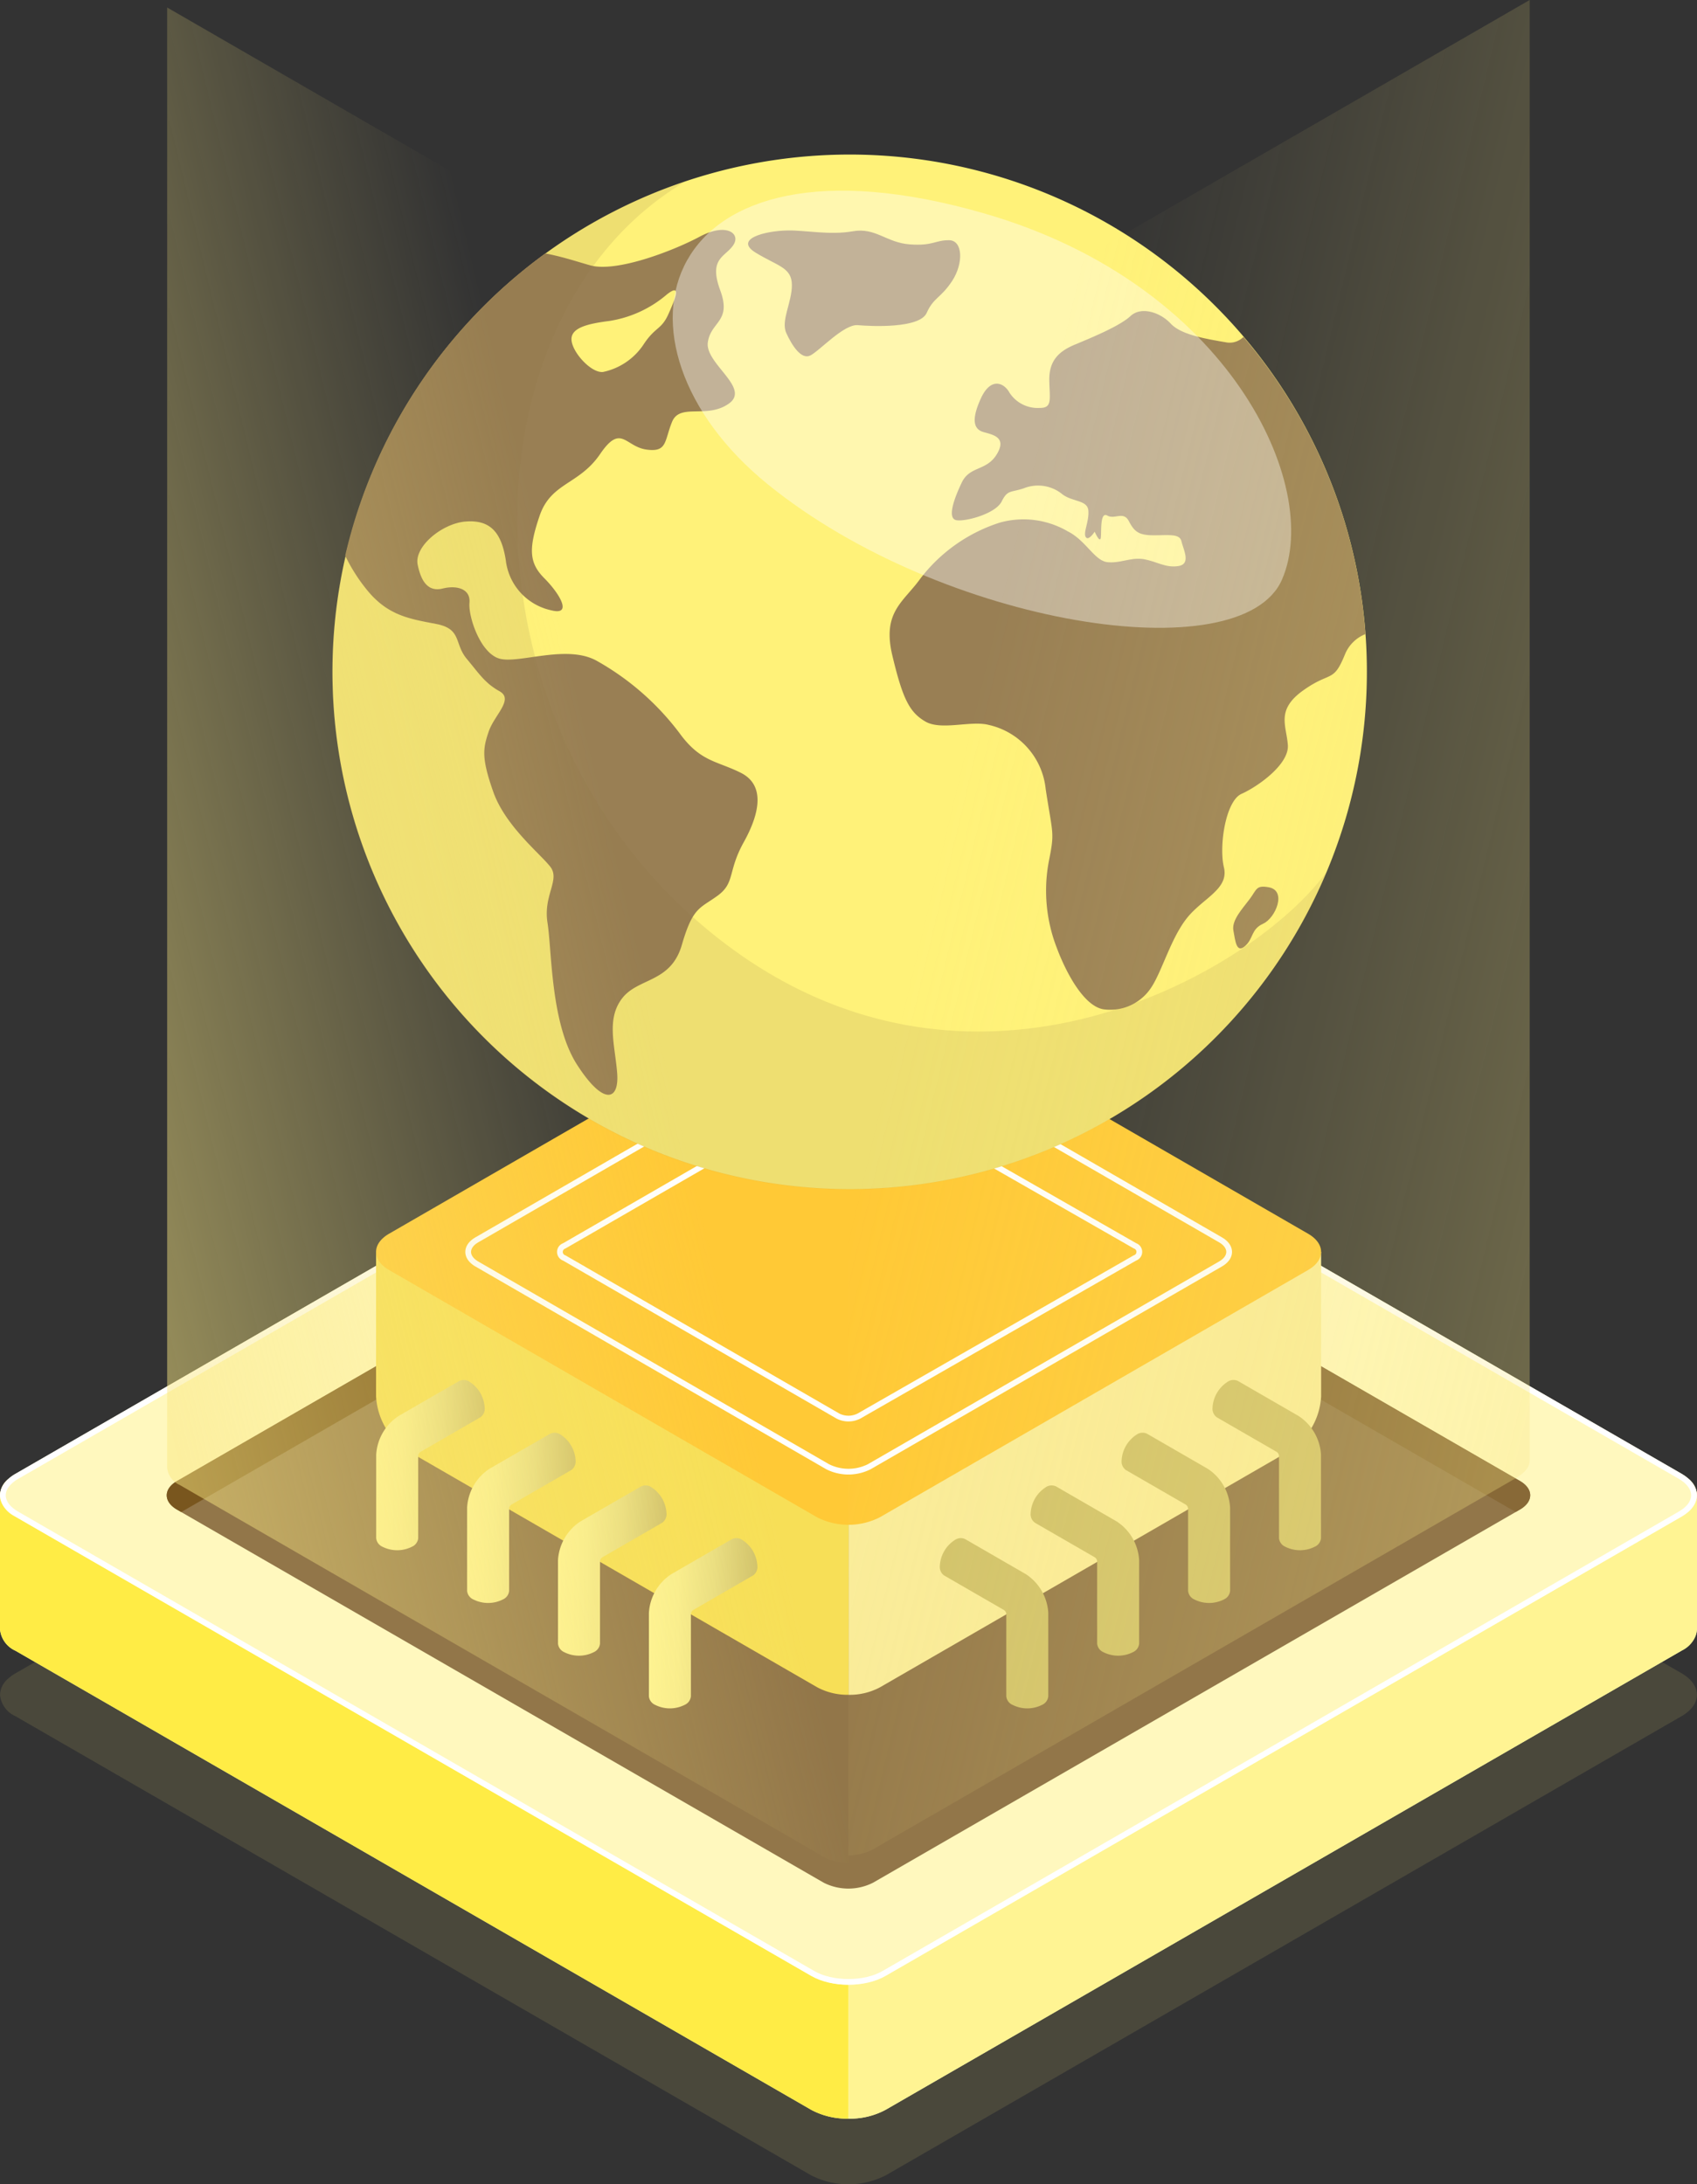 <svg xmlns="http://www.w3.org/2000/svg" xmlns:xlink="http://www.w3.org/1999/xlink" width="205.634" height="264.646" viewBox="0 0 205.634 264.646">
  <rect x="0" y="0" width="205.634" height="264.646" fill="#333333" stroke="none"/>
  <defs>
    <linearGradient id="linear-gradient" y1="0.5" x2="1" y2="0.5" gradientUnits="objectBoundingBox">
      <stop offset="0" stop-color="#fff493"/>
      <stop offset="0.262" stop-color="#f9ee8e"/>
      <stop offset="0.601" stop-color="#eade81"/>
      <stop offset="0.983" stop-color="#d2c36c"/>
      <stop offset="1" stop-color="#d1c26b"/>
    </linearGradient>
    <linearGradient id="linear-gradient-5" x1="-145.506" y1="0.5" x2="-144.506" y2="0.5" xlink:href="#linear-gradient"/>
    <linearGradient id="linear-gradient-6" x1="-143.832" y1="0.5" x2="-142.832" y2="0.5" xlink:href="#linear-gradient"/>
    <linearGradient id="linear-gradient-7" x1="-142.156" y1="0.5" x2="-141.156" y2="0.5" xlink:href="#linear-gradient"/>
    <linearGradient id="linear-gradient-8" x1="-140.465" y1="0.5" x2="-139.465" y2="0.5" xlink:href="#linear-gradient"/>
    <linearGradient id="linear-gradient-9" x1="0.968" y1="0.803" x2="0.222" y2="0.32" gradientUnits="objectBoundingBox">
      <stop offset="0" stop-color="#f9e781"/>
      <stop offset="0.123" stop-color="#f9e781" stop-opacity="0.871"/>
      <stop offset="0.734" stop-color="#f9e781" stop-opacity="0.251"/>
      <stop offset="1" stop-color="#f9e781" stop-opacity="0"/>
    </linearGradient>
    <linearGradient id="linear-gradient-10" x1="0.033" y1="0.805" x2="0.632" y2="0.414" xlink:href="#linear-gradient-9"/>
  </defs>
  <g id="Element-Global-contracts" transform="translate(-946.056 -23.901)">
    <g id="Group_11282" data-name="Group 11282" transform="translate(946.056 23.901)">
      <g id="Group_11274" data-name="Group 11274" transform="translate(0 121.86)">
        <path id="Path_19169" data-name="Path 19169" d="M1368.4,4482.377l-96.464,55.65a9.963,9.963,0,0,1-8.993,0l-96.441-55.642a3.131,3.131,0,0,1-1.868-2.595,2.655,2.655,0,0,1,.985-1.953,4.438,4.438,0,0,1,.883-.641l96.463-55.632a9.929,9.929,0,0,1,8.994,0l96.441,55.624C1370.868,4478.625,1370.868,4480.959,1368.4,4482.377Z" transform="translate(-1164.629 -4396.314)" fill="#d1c26b" opacity="0.15" style="mix-blend-mode: multiply;isolation: isolate"/>
        <path id="Path_19170" data-name="Path 19170" d="M1368.4,4476.292l-96.464,55.631a9.088,9.088,0,0,1-4.5,1.072,9.208,9.208,0,0,1-4.48-1.055L1166.5,4476.3a3.175,3.175,0,0,1-1.868-2.594,3.135,3.135,0,0,1,1.868-2.595l13.075-7.54,83.388-48.109a9.929,9.929,0,0,1,8.994,0L1368.4,4471.1C1370.868,4472.522,1370.868,4474.856,1368.4,4476.292Z" transform="translate(-1164.629 -4398.162)" fill="#fff8be"/>
        <path id="Path_19171" data-name="Path 19171" d="M1267.435,4504.692v18.747a9.208,9.208,0,0,1-4.48-1.055l-96.458-55.642a3.175,3.175,0,0,1-1.868-2.594v-16.24a2.658,2.658,0,0,1,.985-1.954l13.958,8.06Z" transform="translate(-1164.629 -4388.605)" fill="#ffec45"/>
        <path id="Path_19172" data-name="Path 19172" d="M1243.547,4504.694v18.747a9.2,9.2,0,0,0,4.479-1.055l96.481-55.648a3.179,3.179,0,0,0,1.868-2.6V4447.9a2.654,2.654,0,0,0-.985-1.953l-13.958,8.058Z" transform="translate(-1140.741 -4388.607)" fill="#fff493"/>
        <path id="Path_19173" data-name="Path 19173" d="M1368.4,4463.821l-96.464,55.65a9.98,9.98,0,0,1-8.993,0l-96.441-55.643a3.131,3.131,0,0,1-1.868-2.594,2.658,2.658,0,0,1,.985-1.954,4.5,4.5,0,0,1,.883-.64l96.463-55.631a9.926,9.926,0,0,1,8.994,0l96.441,55.624C1370.868,4460.068,1370.868,4462.4,1368.4,4463.821Z" transform="translate(-1164.629 -4401.931)" fill="#fff8be"/>
        <g id="Path_19174" data-name="Path 19174" transform="translate(-1164.629 -4401.931)" fill="none" stroke-miterlimit="10">
          <path d="M1368.4,4463.821l-96.464,55.65a9.98,9.98,0,0,1-8.993,0l-96.441-55.643a3.131,3.131,0,0,1-1.868-2.594,2.658,2.658,0,0,1,.985-1.954,4.5,4.5,0,0,1,.883-.64l96.463-55.631a9.926,9.926,0,0,1,8.994,0l96.441,55.624C1370.868,4460.068,1370.868,4462.4,1368.4,4463.821Z" stroke="none"/>
          <path d="M 1267.435 4519.846 C 1269.029 4519.846 1270.501 4519.5 1271.583 4518.869 L 1368.049 4463.218 C 1369.018 4462.663 1369.553 4461.958 1369.555 4461.237 C 1369.557 4460.511 1369.021 4459.799 1368.048 4459.234 L 1271.607 4403.61 C 1270.506 4402.976 1269.03 4402.626 1267.451 4402.626 C 1265.872 4402.626 1264.401 4402.975 1263.307 4403.61 L 1166.832 4459.249 C 1166.568 4459.393 1166.318 4459.575 1166.085 4459.79 L 1166.077 4459.797 C 1165.591 4460.232 1165.324 4460.743 1165.324 4461.234 C 1165.324 4461.961 1165.862 4462.668 1166.844 4463.227 L 1263.287 4518.871 C 1264.369 4519.5 1265.841 4519.846 1267.435 4519.846 M 1267.435 4520.541 C 1265.809 4520.541 1264.183 4520.196 1262.938 4519.471 L 1166.497 4463.828 C 1165.252 4463.12 1164.629 4462.186 1164.629 4461.234 C 1164.629 4460.56 1164.957 4459.868 1165.614 4459.28 C 1165.856 4459.056 1166.151 4458.83 1166.497 4458.64 L 1262.96 4403.008 C 1265.434 4401.573 1269.463 4401.573 1271.954 4403.008 L 1368.395 4458.632 C 1370.868 4460.068 1370.868 4462.402 1368.395 4463.821 L 1271.931 4519.471 C 1270.686 4520.196 1269.061 4520.541 1267.435 4520.541 Z" stroke="none" fill="#fff"/>
        </g>
        <path id="Path_19175" data-name="Path 19175" d="M1259.762,4411.6l-78.383,45.206c-1.654.957-1.654,2.505,0,3.459l78.362,45.2a6.616,6.616,0,0,0,5.991,0l78.383-45.206c1.654-.956,1.654-2.5,0-3.46l-78.362-45.2A6.619,6.619,0,0,0,1259.762,4411.6Z" transform="translate(-1159.934 -4399.223)" fill="#927649"/>
        <path id="Path_19176" data-name="Path 19176" d="M1324.918,4456.794l-78.362-45.2a6.114,6.114,0,0,0-3-.717v3.043l80.841,46.63.517-.3C1326.573,4459.3,1326.573,4457.75,1324.918,4456.794Z" transform="translate(-1140.737 -4399.223)" fill="#886937"/>
        <path id="Path_19177" data-name="Path 19177" d="M1262.76,4410.88a6.118,6.118,0,0,0-3,.717l-78.383,45.206c-1.654.957-1.654,2.505,0,3.459l.517.3,80.863-46.638Z" transform="translate(-1159.934 -4399.223)" fill="#79561e"/>
      </g>
      <path id="Path_19178" data-name="Path 19178" d="M1249.8,4437.961l23.2-13.354a.4.4,0,0,0,0-.752l-23.2-13.4a1.441,1.441,0,0,0-1.3,0l-23.167,13.4a.4.4,0,0,0,0,.753l23.165,13.354A1.446,1.446,0,0,0,1249.8,4437.961Z" transform="translate(-1146.338 -4277.536)" fill="none" stroke="#fff" stroke-linecap="round" stroke-miterlimit="10" stroke-width="0.695"/>
      <g id="Group_11279" data-name="Group 11279" transform="translate(45.569 118.616)">
        <g id="Group_11276" data-name="Group 11276">
          <g id="Group_11275" data-name="Group 11275" transform="translate(0 33.057)">
            <path id="Path_19179" data-name="Path 19179" d="M1243.564,4424.816v53.668a7.774,7.774,0,0,0,3.807-.911l49.647-28.664a8.414,8.414,0,0,0,3.806-6.591v-17.5Z" transform="translate(-1186.305 -4424.816)" fill="#faec9a"/>
            <path id="Path_19180" data-name="Path 19180" d="M1199.61,4424.816v17.5a8.409,8.409,0,0,0,3.805,6.591l49.65,28.664a7.771,7.771,0,0,0,3.8.911v-53.668Z" transform="translate(-1199.61 -4424.816)" fill="#f7df57"/>
          </g>
          <path id="Path_19181" data-name="Path 19181" d="M1253.045,4464.657l-51.86-29.96c-2.1-1.213-2.1-3.182,0-4.395l51.877-29.952a8.411,8.411,0,0,1,7.609,0l51.88,29.952c2.1,1.213,2.1,3.182,0,4.395l-51.9,29.962A8.4,8.4,0,0,1,1253.045,4464.657Z" transform="translate(-1199.61 -4399.441)" fill="#ffc936"/>
          <path id="Path_19182" data-name="Path 19182" d="M1209.23,4429.544l42.51-24.552a5.6,5.6,0,0,1,5.071,0l42.528,24.552c1.4.809,1.4,2.121,0,2.928l-42.545,24.554a5.607,5.607,0,0,1-5.073,0l-42.49-24.552C1207.83,4431.665,1207.83,4430.352,1209.23,4429.544Z" transform="translate(-1197.016 -4397.944)" fill="none" stroke="#fff" stroke-linecap="round" stroke-miterlimit="10" stroke-width="0.695"/>
          <path id="Path_19183" data-name="Path 19183" d="M1252.942,4409.633l33.455,19.141a.773.773,0,0,1,0,1.464l-33.455,19.163a2.8,2.8,0,0,1-2.536,0l-33.169-19.156a.773.773,0,0,1,0-1.465l33.169-19.146A2.8,2.8,0,0,1,1252.942,4409.633Z" transform="translate(-1194.433 -4396.447)" fill="none" stroke="#fff" stroke-linecap="round" stroke-miterlimit="10" stroke-width="0.695"/>
        </g>
        <g id="Group_11277" data-name="Group 11277" transform="translate(0.015 48.574)">
          <path id="Path_19184" data-name="Path 19184" d="M1212.768,4440.092a3.983,3.983,0,0,0-1.8-3.119,1.252,1.252,0,0,0-1.287-.115h0l-7.345,4.242a6.016,6.016,0,0,0-2.714,4.7v10.093h0a1.267,1.267,0,0,0,.745,1.039,3.979,3.979,0,0,0,3.6,0,1.262,1.262,0,0,0,.745-1.039v-9.923a.629.629,0,0,1,.314-.544l7.209-4.163.014-.008.018-.012h0A1.282,1.282,0,0,0,1212.768,4440.092Z" transform="translate(-1199.621 -4436.728)" fill="url(#linear-gradient)"/>
          <path id="Path_19185" data-name="Path 19185" d="M1221.224,4445a3.978,3.978,0,0,0-1.8-3.119,1.25,1.25,0,0,0-1.286-.115h0l-7.346,4.241a6.023,6.023,0,0,0-2.712,4.7v10.09h0a1.266,1.266,0,0,0,.745,1.039,3.973,3.973,0,0,0,3.6,0,1.265,1.265,0,0,0,.745-1.04v-9.922a.627.627,0,0,1,.313-.542l7.21-4.164.014-.008.018-.01v0A1.279,1.279,0,0,0,1221.224,4445Z" transform="translate(-1197.061 -4435.243)" fill="url(#linear-gradient)"/>
          <path id="Path_19186" data-name="Path 19186" d="M1229.678,4449.9a3.977,3.977,0,0,0-1.8-3.119,1.249,1.249,0,0,0-1.287-.114v0l-7.346,4.243a6.023,6.023,0,0,0-2.712,4.7V4465.7h0a1.266,1.266,0,0,0,.745,1.039,3.979,3.979,0,0,0,3.6,0,1.268,1.268,0,0,0,.745-1.039v-9.923a.627.627,0,0,1,.313-.543l7.21-4.163.013-.008.018-.01v0A1.276,1.276,0,0,0,1229.678,4449.9Z" transform="translate(-1194.502 -4433.759)" fill="url(#linear-gradient)"/>
          <path id="Path_19187" data-name="Path 19187" d="M1238.135,4454.8a3.98,3.98,0,0,0-1.8-3.119,1.251,1.251,0,0,0-1.287-.115h0l-7.344,4.243a6.016,6.016,0,0,0-2.714,4.7V4470.6h0a1.261,1.261,0,0,0,.745,1.038,3.973,3.973,0,0,0,3.6,0,1.259,1.259,0,0,0,.745-1.041v-9.921a.626.626,0,0,1,.314-.543l7.21-4.165.013-.007.018-.012v0A1.275,1.275,0,0,0,1238.135,4454.8Z" transform="translate(-1191.943 -4432.274)" fill="url(#linear-gradient)"/>
        </g>
        <g id="Group_11278" data-name="Group 11278" transform="translate(68.312 48.574)">
          <path id="Path_19188" data-name="Path 19188" d="M1277.417,4440.092a3.98,3.98,0,0,1,1.8-3.119,1.252,1.252,0,0,1,1.287-.115h0l7.346,4.242a6.018,6.018,0,0,1,2.712,4.7v10.093h0a1.265,1.265,0,0,1-.745,1.039,3.979,3.979,0,0,1-3.6,0,1.26,1.26,0,0,1-.744-1.039v-9.923a.627.627,0,0,0-.315-.544l-7.209-4.163-.014-.008-.018-.012h0A1.279,1.279,0,0,1,1277.417,4440.092Z" transform="translate(-1244.37 -4436.728)" fill="url(#linear-gradient-5)"/>
          <path id="Path_19189" data-name="Path 19189" d="M1268.961,4445a3.977,3.977,0,0,1,1.8-3.119,1.252,1.252,0,0,1,1.287-.115h0l7.346,4.241a6.023,6.023,0,0,1,2.712,4.7v10.09h0a1.265,1.265,0,0,1-.744,1.039,3.975,3.975,0,0,1-3.6,0,1.258,1.258,0,0,1-.744-1.04v-9.922a.625.625,0,0,0-.314-.542l-7.21-4.164-.014-.008-.018-.01,0,0A1.277,1.277,0,0,1,1268.961,4445Z" transform="translate(-1246.93 -4435.243)" fill="url(#linear-gradient-6)"/>
          <path id="Path_19190" data-name="Path 19190" d="M1260.5,4449.9a3.977,3.977,0,0,1,1.8-3.119,1.249,1.249,0,0,1,1.287-.114v0l7.344,4.243a6.022,6.022,0,0,1,2.712,4.7V4465.7h0a1.266,1.266,0,0,1-.744,1.039,3.982,3.982,0,0,1-3.6,0,1.264,1.264,0,0,1-.744-1.039v-9.923a.63.63,0,0,0-.312-.543l-7.212-4.163-.013-.008-.018-.01v0A1.276,1.276,0,0,1,1260.5,4449.9Z" transform="translate(-1249.489 -4433.759)" fill="url(#linear-gradient-7)"/>
          <path id="Path_19191" data-name="Path 19191" d="M1252.049,4454.8a3.98,3.98,0,0,1,1.8-3.119,1.251,1.251,0,0,1,1.287-.115h0l7.344,4.243a6.016,6.016,0,0,1,2.714,4.7V4470.6h0a1.262,1.262,0,0,1-.745,1.038,3.973,3.973,0,0,1-3.6,0,1.262,1.262,0,0,1-.745-1.041v-9.921a.628.628,0,0,0-.313-.543l-7.212-4.165-.013-.007-.018-.012v0A1.275,1.275,0,0,1,1252.049,4454.8Z" transform="translate(-1252.049 -4432.274)" fill="url(#linear-gradient-8)"/>
        </g>
      </g>
      <g id="Group_11281" data-name="Group 11281" transform="translate(40.253 18.714)">
        <path id="Path_19192" data-name="Path 19192" d="M1316.425,4362.157a62.672,62.672,0,1,1-44.108-37.792A62.678,62.678,0,0,1,1316.425,4362.157Z" transform="translate(-1195.529 -4322.751)" fill="#fff279"/>
        <g id="Group_11280" data-name="Group 11280" transform="translate(1.577 9.149)">
          <path id="Path_19193" data-name="Path 19193" d="M1239.018,4329.82c-2.867.05-6.545,1.064-3.883,2.694s4.366,1.78,4.387,3.894-1.36,4.334-.681,5.833,1.8,3.247,2.888,2.74,4.077-3.837,5.781-3.686,7.5.412,8.346-1.483,1.7-1.766,3.087-3.875,1.314-4.923-.378-4.935-1.92.711-4.755.506-4.148-2.08-6.91-1.587S1241.123,4329.784,1239.018,4329.82Z" transform="translate(-1185.396 -4329.762)" fill="#997f54"/>
          <path id="Path_19194" data-name="Path 19194" d="M1239.7,4330.584c-3.251,1.738-10.1,4.36-13.269,3.477-1.575-.445-3.449-1.072-5.449-1.443a62.827,62.827,0,0,0-24.243,36.615,20.713,20.713,0,0,0,2.831,4.386c2.482,2.914,5.048,3.284,8.19,3.89s2.162,2.374,3.708,4.226,2.2,2.937,3.972,3.926-.627,2.865-1.317,4.9-.891,3.164.557,7.283,5.647,7.468,6.9,9.065-.861,3.449-.327,6.792.369,12.213,3.576,17.2,5.125,4.4,4.867,1.04-1.347-6.546.6-9.072,5.9-1.855,7.237-6.476,2.2-4.4,4.339-5.966,1.182-2.915,3.167-6.485,2.574-6.931-.362-8.4-4.89-1.317-7.414-4.788a32.341,32.341,0,0,0-10.1-8.811c-3.645-1.98-9.434.434-11.743-.236s-3.771-5.066-3.623-6.769-1.568-2.139-3.228-1.725-2.587-.647-3.046-2.871,3-5.027,5.809-5.242,4.312,1.083,4.868,4.7a7.038,7.038,0,0,0,5.54,6.064c2.587.648.968-2.046-.864-3.885s-1.962-3.512-.58-7.569,4.789-3.75,7.329-7.481,3.025-.925,5.591-.553,2.181-1.014,3.128-3.346,4.205-.32,6.886-2.218-2.91-4.853-2.548-7.419,2.915-2.472,1.5-6.315.541-3.991,1.555-5.423S1242.952,4328.846,1239.7,4330.584Zm-3.792,9.377c-.844,1.9-1.575,1.532-2.964,3.61a7.815,7.815,0,0,1-4.959,3.408c-1.4.167-3.7-2.321-3.822-3.861s2.105-2,4.618-2.324a14.013,14.013,0,0,0,6.945-3.213C1237.531,4336.165,1236.754,4338.068,1235.909,4339.961Z" transform="translate(-1196.74 -4329.775)" fill="#997f54"/>
          <path id="Path_19195" data-name="Path 19195" d="M1305.024,4376.283l.014.177a4.435,4.435,0,0,0-2.485,2.466c-1.424,3.493-1.686,1.965-5.031,4.336s-2.068,4.244-1.888,6.624-3.7,5.079-5.612,5.929-2.759,6.276-2.134,8.91-2.534,3.713-4.464,6.119-3.035,6.433-4.3,8.366a5.945,5.945,0,0,1-5.85,2.706c-2.289-.391-4.415-4.179-5.647-7.468a19.134,19.134,0,0,1-.947-10.5c.716-3.575.462-3.131-.388-8.708a8.89,8.89,0,0,0-6.939-7.785c-2.157-.546-5.723.717-7.646-.405s-2.749-2.751-4-8.01,1.342-6.447,3.383-9.285a19.649,19.649,0,0,1,9.631-6.8,10.638,10.638,0,0,1,8.254,1.061c2.2,1.1,3.233,3.559,4.8,3.727s2.911-.646,4.484-.344,2.618,1.07,4.146.809.557-2.014.339-2.987-1.6-.723-3.44-.734-2.3-.519-2.949-1.737-1.7-.15-2.588-.648-.711,1.745-.789,2.615-.752-.662-.752-.662-.756,1.183-1.085.642.425-1.861.322-3.2-2.05-1.028-3.263-2.069a4.636,4.636,0,0,0-4.558-.633c-1.649.549-1.959.15-2.693,1.61s-4.33,2.446-5.47,2.255-.336-2.513.64-4.558,2.994-1.363,4.247-3.43-.46-2.359-1.618-2.693-1.515-1.44-.313-4.071,2.815-1.907,3.476-.689a4.069,4.069,0,0,0,3.668,1.836c1.55.024,1.187-1.073,1.149-3.329s1-3.461,3.053-4.32,5.471-2.255,6.788-3.48,3.632-.42,4.858.9,3.946,1.813,6.808,2.3a2.356,2.356,0,0,0,2.021-.671A62.374,62.374,0,0,1,1305.024,4376.283Z" transform="translate(-1181.41 -4327.496)" fill="#997f54"/>
          <path id="Path_19196" data-name="Path 19196" d="M1283.618,4390.919c-1.526-.259-1.393.248-2.288,1.444s-2.2,2.566-1.964,3.816.354,2.793,1.411,1.866.692-2.027,2.191-2.706S1285.9,4391.308,1283.618,4390.919Z" transform="translate(-1171.738 -4311.287)" fill="#997f54"/>
        </g>
        <path id="Path_19197" data-name="Path 19197" d="M1264.965,4328.879c-39.919-11.522-47.371,15.687-26.217,32.837s57.419,22.8,62.3,11.493S1294.639,4337.444,1264.965,4328.879Z" transform="translate(-1185.941 -4321.732)" fill="#fff" opacity="0.4" style="mix-blend-mode: soft-light;isolation: isolate"/>
        <path id="Path_19198" data-name="Path 19198" d="M1241.227,4416.1c-31.02-25.456-30.056-74.873-2.859-90.844h0c-1.15.384-2.3.793-3.435,1.249a62.678,62.678,0,1,0,81.1,82.393C1307.271,4421.056,1272.232,4441.536,1241.227,4416.1Z" transform="translate(-1195.529 -4321.995)" fill="#927649" opacity="0.15" style="mix-blend-mode: multiply;isolation: isolate"/>
      </g>
      <path id="Path_19199" data-name="Path 19199" d="M1248.989,4352.9a9.279,9.279,0,0,1-5.419,1.292c-.03,0-.057,0-.086,0,.026,0,.052,0,.078,0v178.992a6.609,6.609,0,0,0,3.614-1.1l28.224-16.3,48.6-28.057c1.43-.79,2.12-1.485,2.12-2.444V4308.386Z" transform="translate(-1140.76 -4308.386)" opacity="0.3" fill="url(#linear-gradient-9)"/>
      <path id="Path_19200" data-name="Path 19200" d="M1262.646,4354.892a11.812,11.812,0,0,1-1.369-.053c-.027,0-.055-.01-.083-.013a10.711,10.711,0,0,1-1.3-.216c-.277-.065-.543-.163-.812-.25-.167-.055-.34-.091-.5-.155a10.031,10.031,0,0,1-1.248-.58l-77.157-44.542v176.91a2.549,2.549,0,0,0,1.5,2.086l41.422,23.915,36.03,20.8a6.033,6.033,0,0,0,3.5,1.077c.033,0,.065.013.1.013V4354.9C1262.7,4354.9,1262.672,4354.892,1262.646,4354.892Z" transform="translate(-1159.922 -4308.175)" opacity="0.5" fill="url(#linear-gradient-10)"/>
    </g>
  </g>
</svg>
